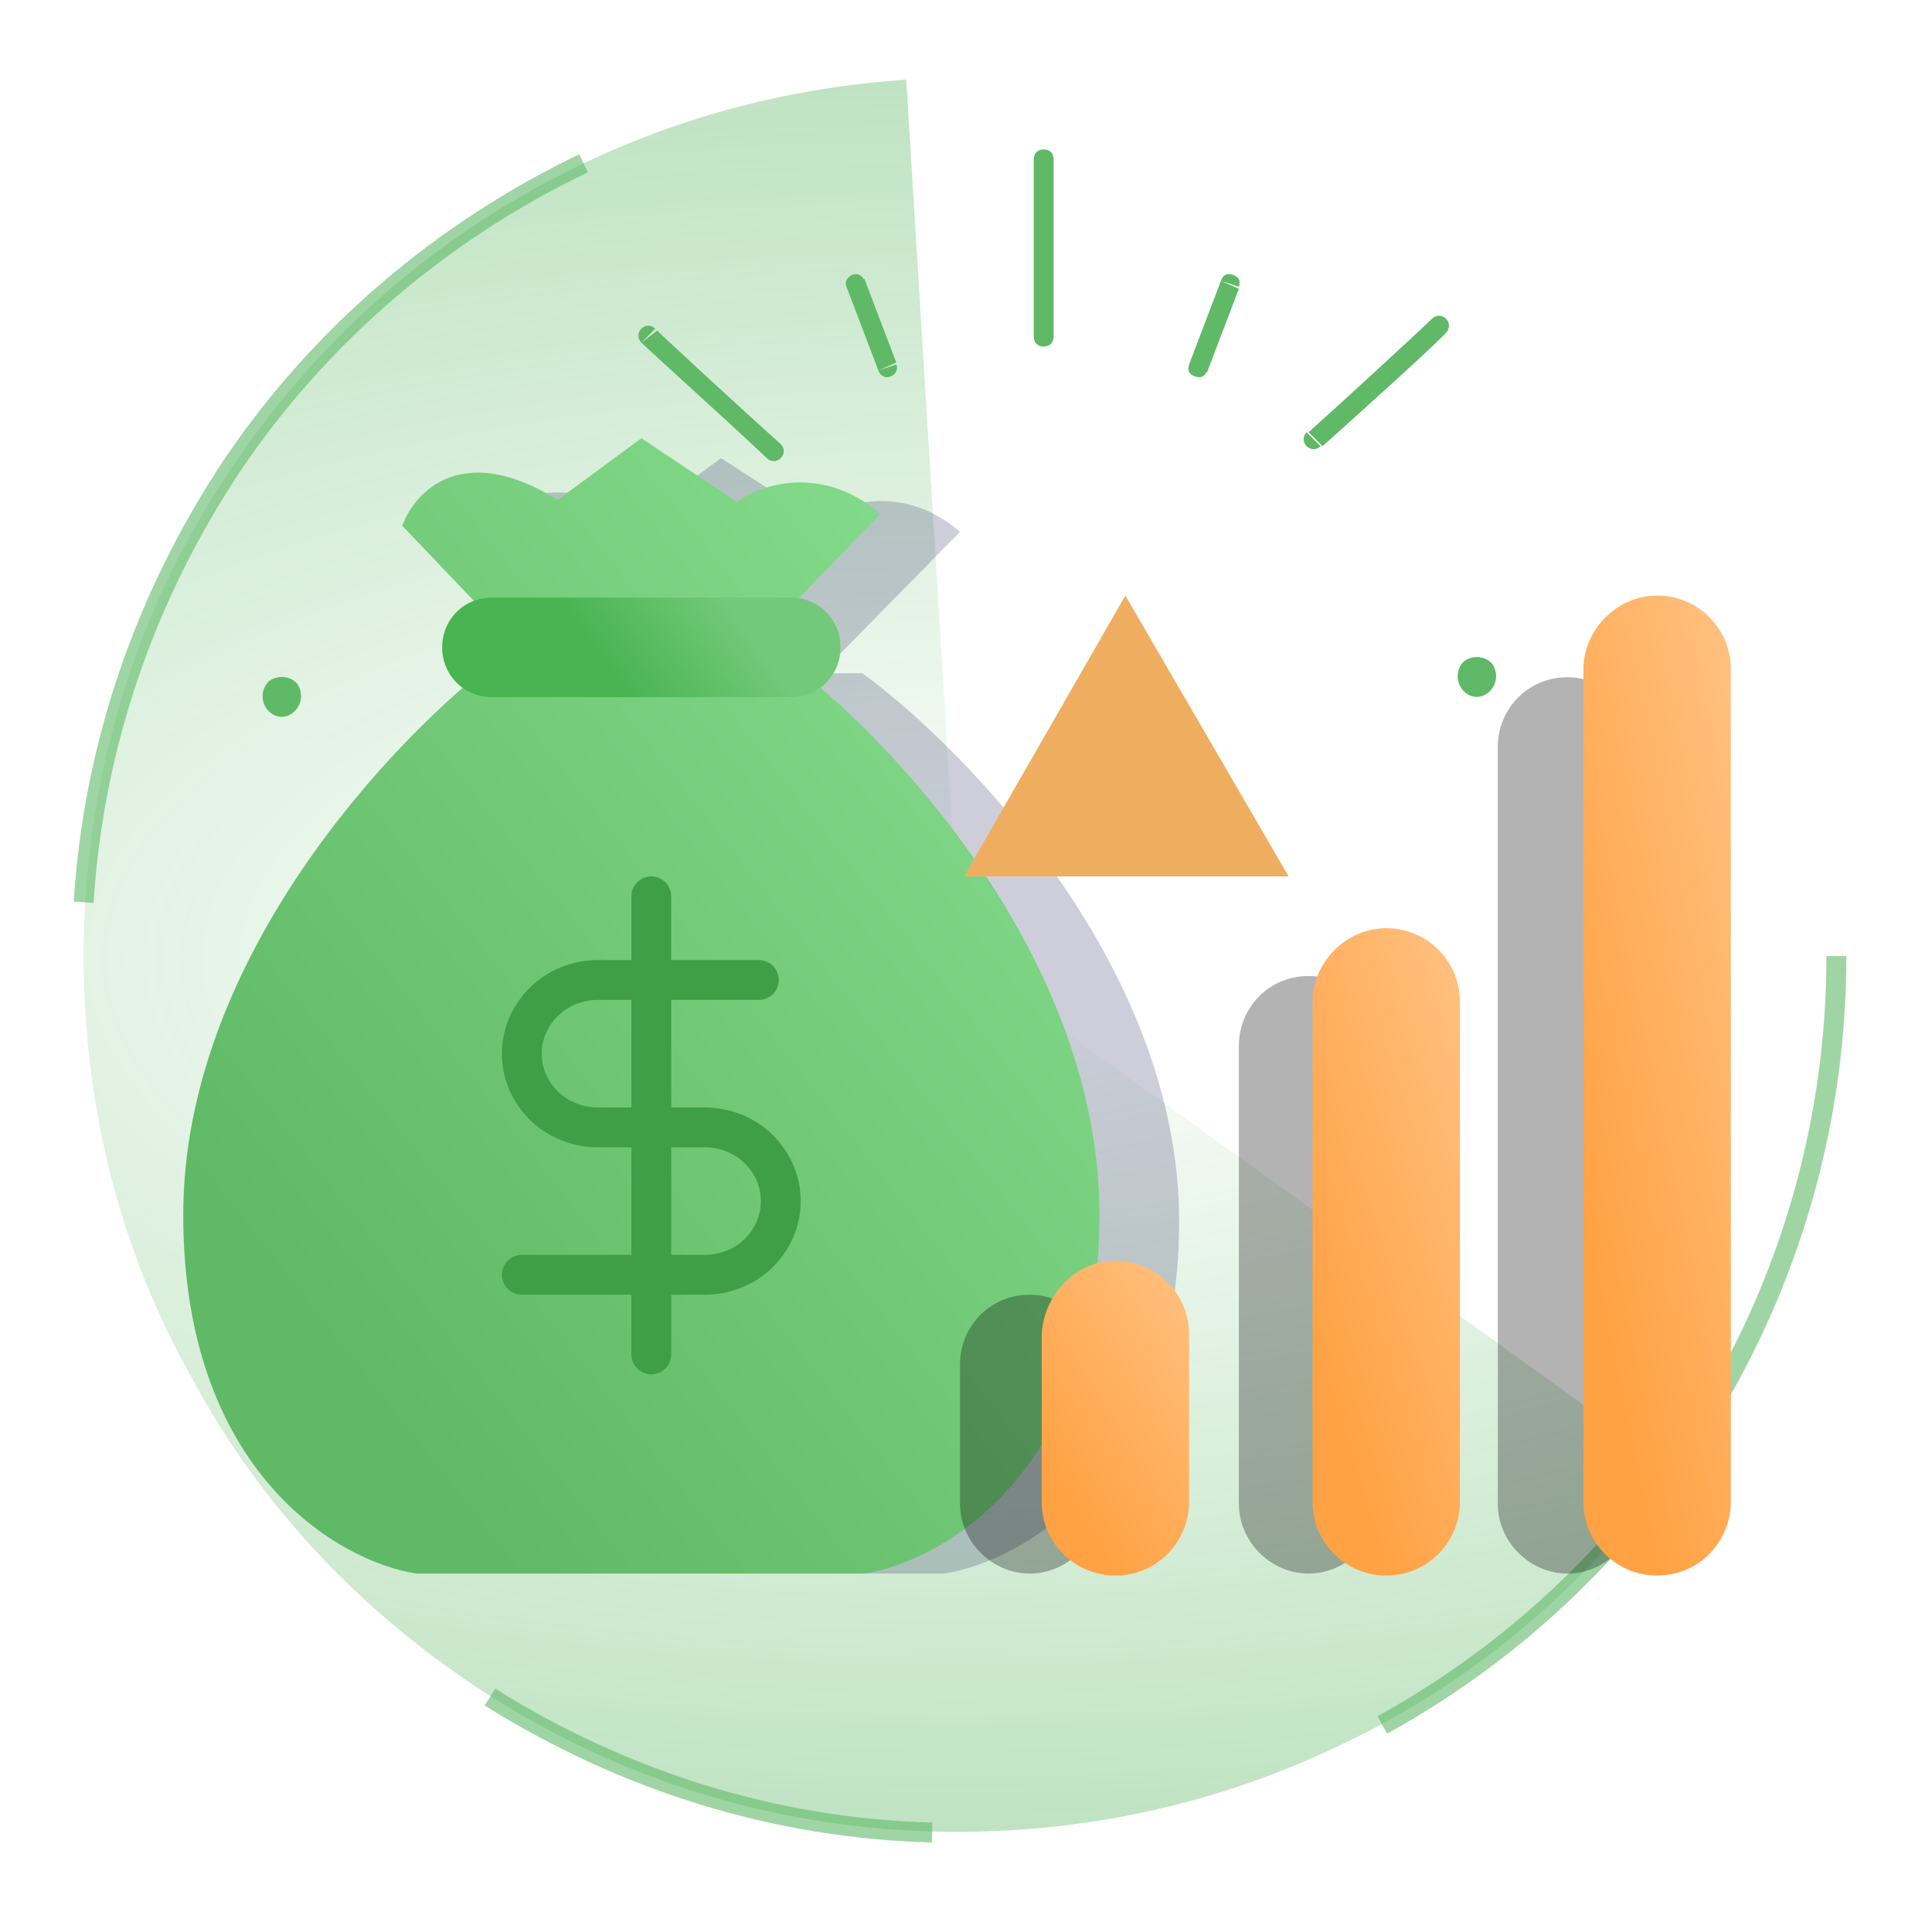 <?xml version="1.0" encoding="utf-8"?>
<!-- Generator: Adobe Illustrator 26.0.1, SVG Export Plug-In . SVG Version: 6.00 Build 0)  -->
<svg version="1.1" id="Слой_1" xmlns="http://www.w3.org/2000/svg" xmlns:xlink="http://www.w3.org/1999/xlink" x="0px" y="0px"
	 viewBox="0 0 97 96" style="enable-background:new 0 0 97 96;" xml:space="preserve">
<style type="text/css">
	.st0{opacity:0.4;fill:url(#SVGID_1_);enable-background:new    ;}
	.st1{opacity:0.6;fill:none;stroke:#60B967;enable-background:new    ;}
	.st2{fill:#60B967;}
	.st3{opacity:0.2;}
	.st4{fill:#080C49;}
	.st5{fill:url(#SVGID_00000076600470723769637680000002217196560582263198_);}
	.st6{fill:url(#SVGID_00000121279277697883367690000010713804684749396400_);}
	.st7{fill:none;stroke:#3F9E47;stroke-width:2;stroke-linecap:round;stroke-linejoin:round;}
	.st8{opacity:0.3;enable-background:new    ;}
	.st9{fill:url(#SVGID_00000067944538533581739310000000442619985255337098_);}
	.st10{fill:url(#SVGID_00000059283680514171592060000015639878814881773716_);}
	.st11{fill:url(#SVGID_00000111909981608200065680000004405982786117226907_);}
	.st12{fill:#EFAE5F;}
	.st13{fill:url(#SVGID_00000039842225244639330270000002841273430649338785_);}
</style>
<radialGradient id="SVGID_1_" cx="-899.84" cy="598.356" r="0.999" gradientTransform="matrix(2.694223e-15 44 97.375 -5.962505e-15 -58216.781 39641)" gradientUnits="userSpaceOnUse">
	<stop  offset="0" style="stop-color:#60B967;stop-opacity:0"/>
	<stop  offset="1" style="stop-color:#60B967"/>
</radialGradient>
<path class="st0" d="M83.9,73.7c-4.3,6-10.1,10.9-16.8,14c-6.7,3.2-14.1,4.6-21.5,4.2c-7.4-0.4-14.6-2.7-20.9-6.7
	c-6.3-4-11.5-9.4-15-15.9C6,62.8,4.2,55.5,4.2,48S6,33.3,9.6,26.8c3.6-6.5,8.7-12,15-16c6.3-4,13.4-6.3,20.9-6.8L48.2,48L83.9,73.7z
	"/>
<path class="st1" d="M92.2,48c0,7.9-2.1,15.6-6.1,22.4c-4,6.8-9.8,12.4-16.7,16.2 M46.8,92c-7.9-0.2-15.5-2.6-22.2-6.8 M4.2,45.3
	c0.5-7.9,3.1-15.4,7.5-22c4.4-6.5,10.5-11.7,17.6-15.1"/>
<path class="st2" d="M14.8,35.7c0.4-0.4,0.4-1,0.1-1.4c-0.4-0.4-1-0.4-1.4-0.1c-0.4,0.4-0.4,1-0.1,1.4
	C13.8,36.1,14.4,36.1,14.8,35.7z"/>
<path class="st2" d="M74.8,34.7c0.4-0.4,0.4-1,0.1-1.4c-0.4-0.4-1-0.4-1.4-0.1c-0.4,0.4-0.4,1-0.1,1.4
	C73.8,35.1,74.4,35.1,74.8,34.7z"/>
<g class="st3">
	<path class="st4" d="M13.2,61.3c0-12.7,10.6-23.6,15.9-27.5h14.2c5.3,3.9,15.9,14.8,15.9,27.5S51.3,78.4,47.4,79H24.9
		C21,78.4,13.2,74,13.2,61.3z"/>
	<path class="st4" d="M24.2,27.3l4.2,4.3l13.8,1.2l6-6.1c-2.9-2.5-6-1.4-7.2-0.6L36.2,23L32,26.1C27.2,23.1,24.8,25.7,24.2,27.3z"/>
</g>
<linearGradient id="SVGID_00000011012989218888755050000003101485680878920596_" gradientUnits="userSpaceOnUse" x1="17.932" y1="28.366" x2="55.333" y2="57.724" gradientTransform="matrix(1 0 0 -1 0 98)">
	<stop  offset="0" style="stop-color:#60B967"/>
	<stop  offset="1" style="stop-color:#82D989"/>
</linearGradient>
<path style="fill:url(#SVGID_00000011012989218888755050000003101485680878920596_);" d="M9.2,61c0-12.9,10.6-24,15.9-28h14.2
	c5.3,3.9,15.9,15,15.9,28c0,12.9-7.9,17.4-11.8,18H20.9C17,78.4,9.2,73.9,9.2,61z"/>
<linearGradient id="SVGID_00000142133985952437791940000008244268143477089152_" gradientUnits="userSpaceOnUse" x1="2.377" y1="48.182" x2="39.778" y2="77.541" gradientTransform="matrix(1 0 0 -1 0 98)">
	<stop  offset="0" style="stop-color:#60B967"/>
	<stop  offset="1" style="stop-color:#82D989"/>
</linearGradient>
<path style="fill:url(#SVGID_00000142133985952437791940000008244268143477089152_);" d="M20.2,26.4l4.2,4.4L38.2,32l6-6.2
	c-2.9-2.5-6-1.5-7.2-0.6L32.2,22L28,25.1C23.2,22.1,20.8,24.7,20.2,26.4z"/>
<path class="st7" d="M32.7,45v23 M38.1,49.2h-8.1c-1,0-2,0.4-2.7,1.1c-0.7,0.7-1.1,1.6-1.1,2.6c0,1,0.4,1.9,1.1,2.6
	c0.7,0.7,1.7,1.1,2.7,1.1h5.4c1,0,2,0.4,2.7,1.1c0.7,0.7,1.1,1.6,1.1,2.6c0,1-0.4,1.9-1.1,2.6c-0.7,0.7-1.7,1.1-2.7,1.1h-9.2"/>
<path class="st8" d="M51.7,65L51.7,65c1.9,0,3.5,1.6,3.5,3.5v7c0,1.9-1.6,3.5-3.5,3.5l0,0c-1.9,0-3.5-1.6-3.5-3.5v-7
	C48.2,66.6,49.7,65,51.7,65z"/>
<path class="st8" d="M65.7,49L65.7,49c1.9,0,3.5,1.6,3.5,3.5v23c0,1.9-1.6,3.5-3.5,3.5l0,0c-1.9,0-3.5-1.6-3.5-3.5v-23
	C62.2,50.6,63.7,49,65.7,49z"/>
<path class="st8" d="M78.7,34L78.7,34c1.9,0,3.5,1.6,3.5,3.5v38c0,1.9-1.6,3.5-3.5,3.5l0,0c-1.9,0-3.5-1.6-3.5-3.5v-38
	C75.2,35.6,76.7,34,78.7,34z"/>
<linearGradient id="SVGID_00000131332212675297547640000012834021188400957075_" gradientUnits="userSpaceOnUse" x1="30.61" y1="64.379" x2="36.11" y2="68.379" gradientTransform="matrix(1 0 0 -1 0 98)">
	<stop  offset="0" style="stop-color:#49B452"/>
	<stop  offset="1" style="stop-color:#73C97A"/>
</linearGradient>
<path style="fill:url(#SVGID_00000131332212675297547640000012834021188400957075_);" d="M24.7,30h15c1.4,0,2.5,1.1,2.5,2.5l0,0
	c0,1.4-1.1,2.5-2.5,2.5h-15c-1.4,0-2.5-1.1-2.5-2.5l0,0C22.2,31.1,23.3,30,24.7,30z"/>
<linearGradient id="SVGID_00000104674939709547063160000016446219240725927310_" gradientUnits="userSpaceOnUse" x1="61.411" y1="30.353" x2="52.455" y2="24.495" gradientTransform="matrix(1 0 0 -1 0 98)">
	<stop  offset="0" style="stop-color:#FFBF7D"/>
	<stop  offset="1" style="stop-color:#FFA244"/>
</linearGradient>
<path style="fill:url(#SVGID_00000104674939709547063160000016446219240725927310_);" d="M56,63.3L56,63.3c2,0,3.7,1.6,3.7,3.7v8.4
	c0,2-1.6,3.7-3.7,3.7h0c-2,0-3.7-1.6-3.7-3.7V67C52.4,65,54,63.3,56,63.3z"/>
<linearGradient id="SVGID_00000063634618007904600290000013647977456163986840_" gradientUnits="userSpaceOnUse" x1="76.589" y1="37.396" x2="64.965" y2="33.717" gradientTransform="matrix(1 0 0 -1 0 98)">
	<stop  offset="0" style="stop-color:#FFBF7D"/>
	<stop  offset="1" style="stop-color:#FFA244"/>
</linearGradient>
<path style="fill:url(#SVGID_00000063634618007904600290000013647977456163986840_);" d="M69.6,46.6L69.6,46.6c2,0,3.7,1.6,3.7,3.7
	v25.1c0,2-1.6,3.7-3.7,3.7l0,0c-2,0-3.7-1.6-3.7-3.7V50.3C65.9,48.3,67.6,46.6,69.6,46.6z"/>
<path class="st12" d="M56.5,29.9L64.7,44H48.4L56.5,29.9z"/>
<path class="st2" d="M32.9,16.5c-0.2-0.2-0.5-0.2-0.7,0c-0.2,0.2-0.2,0.5,0,0.7L32.9,16.5z M38.5,23c0.2,0.2,0.5,0.2,0.7,0
	c0.2-0.2,0.2-0.5,0-0.7L38.5,23z M72.6,16.7c0.2-0.2,0.2-0.5,0-0.7c-0.2-0.2-0.5-0.2-0.7,0L72.6,16.7z M65.6,21.7
	c-0.2,0.2-0.2,0.5,0,0.7c0.2,0.2,0.5,0.2,0.7,0L65.6,21.7z M52.9,8c0-0.3-0.2-0.5-0.5-0.5c-0.3,0-0.5,0.2-0.5,0.5H52.9z M51.9,16.9
	c0,0.3,0.2,0.5,0.5,0.5c0.3,0,0.5-0.2,0.5-0.5H51.9z M32.2,17.2c0.4,0.4,4.4,4,6.3,5.8l0.7-0.7c-1.9-1.7-5.8-5.3-6.2-5.7L32.2,17.2z
	 M71.9,16c-0.4,0.4-4.3,4-6.2,5.7l0.7,0.7c1.9-1.7,5.9-5.3,6.3-5.8L71.9,16z M51.9,8v8.9h1V8H51.9z"/>
<linearGradient id="SVGID_00000054953740998132438170000014852794347426953918_" gradientUnits="userSpaceOnUse" x1="90.541" y1="45.075" x2="78.287" y2="42.517" gradientTransform="matrix(1 0 0 -1 0 98)">
	<stop  offset="0" style="stop-color:#FFBF7D"/>
	<stop  offset="1" style="stop-color:#FFA244"/>
</linearGradient>
<path style="fill:url(#SVGID_00000054953740998132438170000014852794347426953918_);" d="M83.2,29.9L83.2,29.9c2,0,3.7,1.6,3.7,3.7
	v41.8c0,2-1.6,3.7-3.7,3.7l0,0c-2,0-3.7-1.6-3.7-3.7V33.6C79.5,31.6,81.2,29.9,83.2,29.9z"/>
<path class="st2" d="M43.4,14.1c-0.1-0.3-0.4-0.4-0.6-0.3c-0.3,0.1-0.4,0.4-0.3,0.6L43.4,14.1z M44.1,18.6c0.1,0.3,0.4,0.4,0.6,0.3
	c0.3-0.1,0.4-0.4,0.3-0.6L44.1,18.6z M62.2,14.4c0.1-0.3,0-0.5-0.3-0.6c-0.3-0.1-0.5,0-0.6,0.3L62.2,14.4z M59.7,18.3
	c-0.1,0.3,0,0.5,0.3,0.6c0.3,0.1,0.5,0,0.6-0.3L59.7,18.3z M42.5,14.4l1.6,4.2l0.9-0.4l-1.6-4.2L42.5,14.4z M61.3,14.1l-1.6,4.2
	l0.9,0.4l1.6-4.2L61.3,14.1z"/>
</svg>
